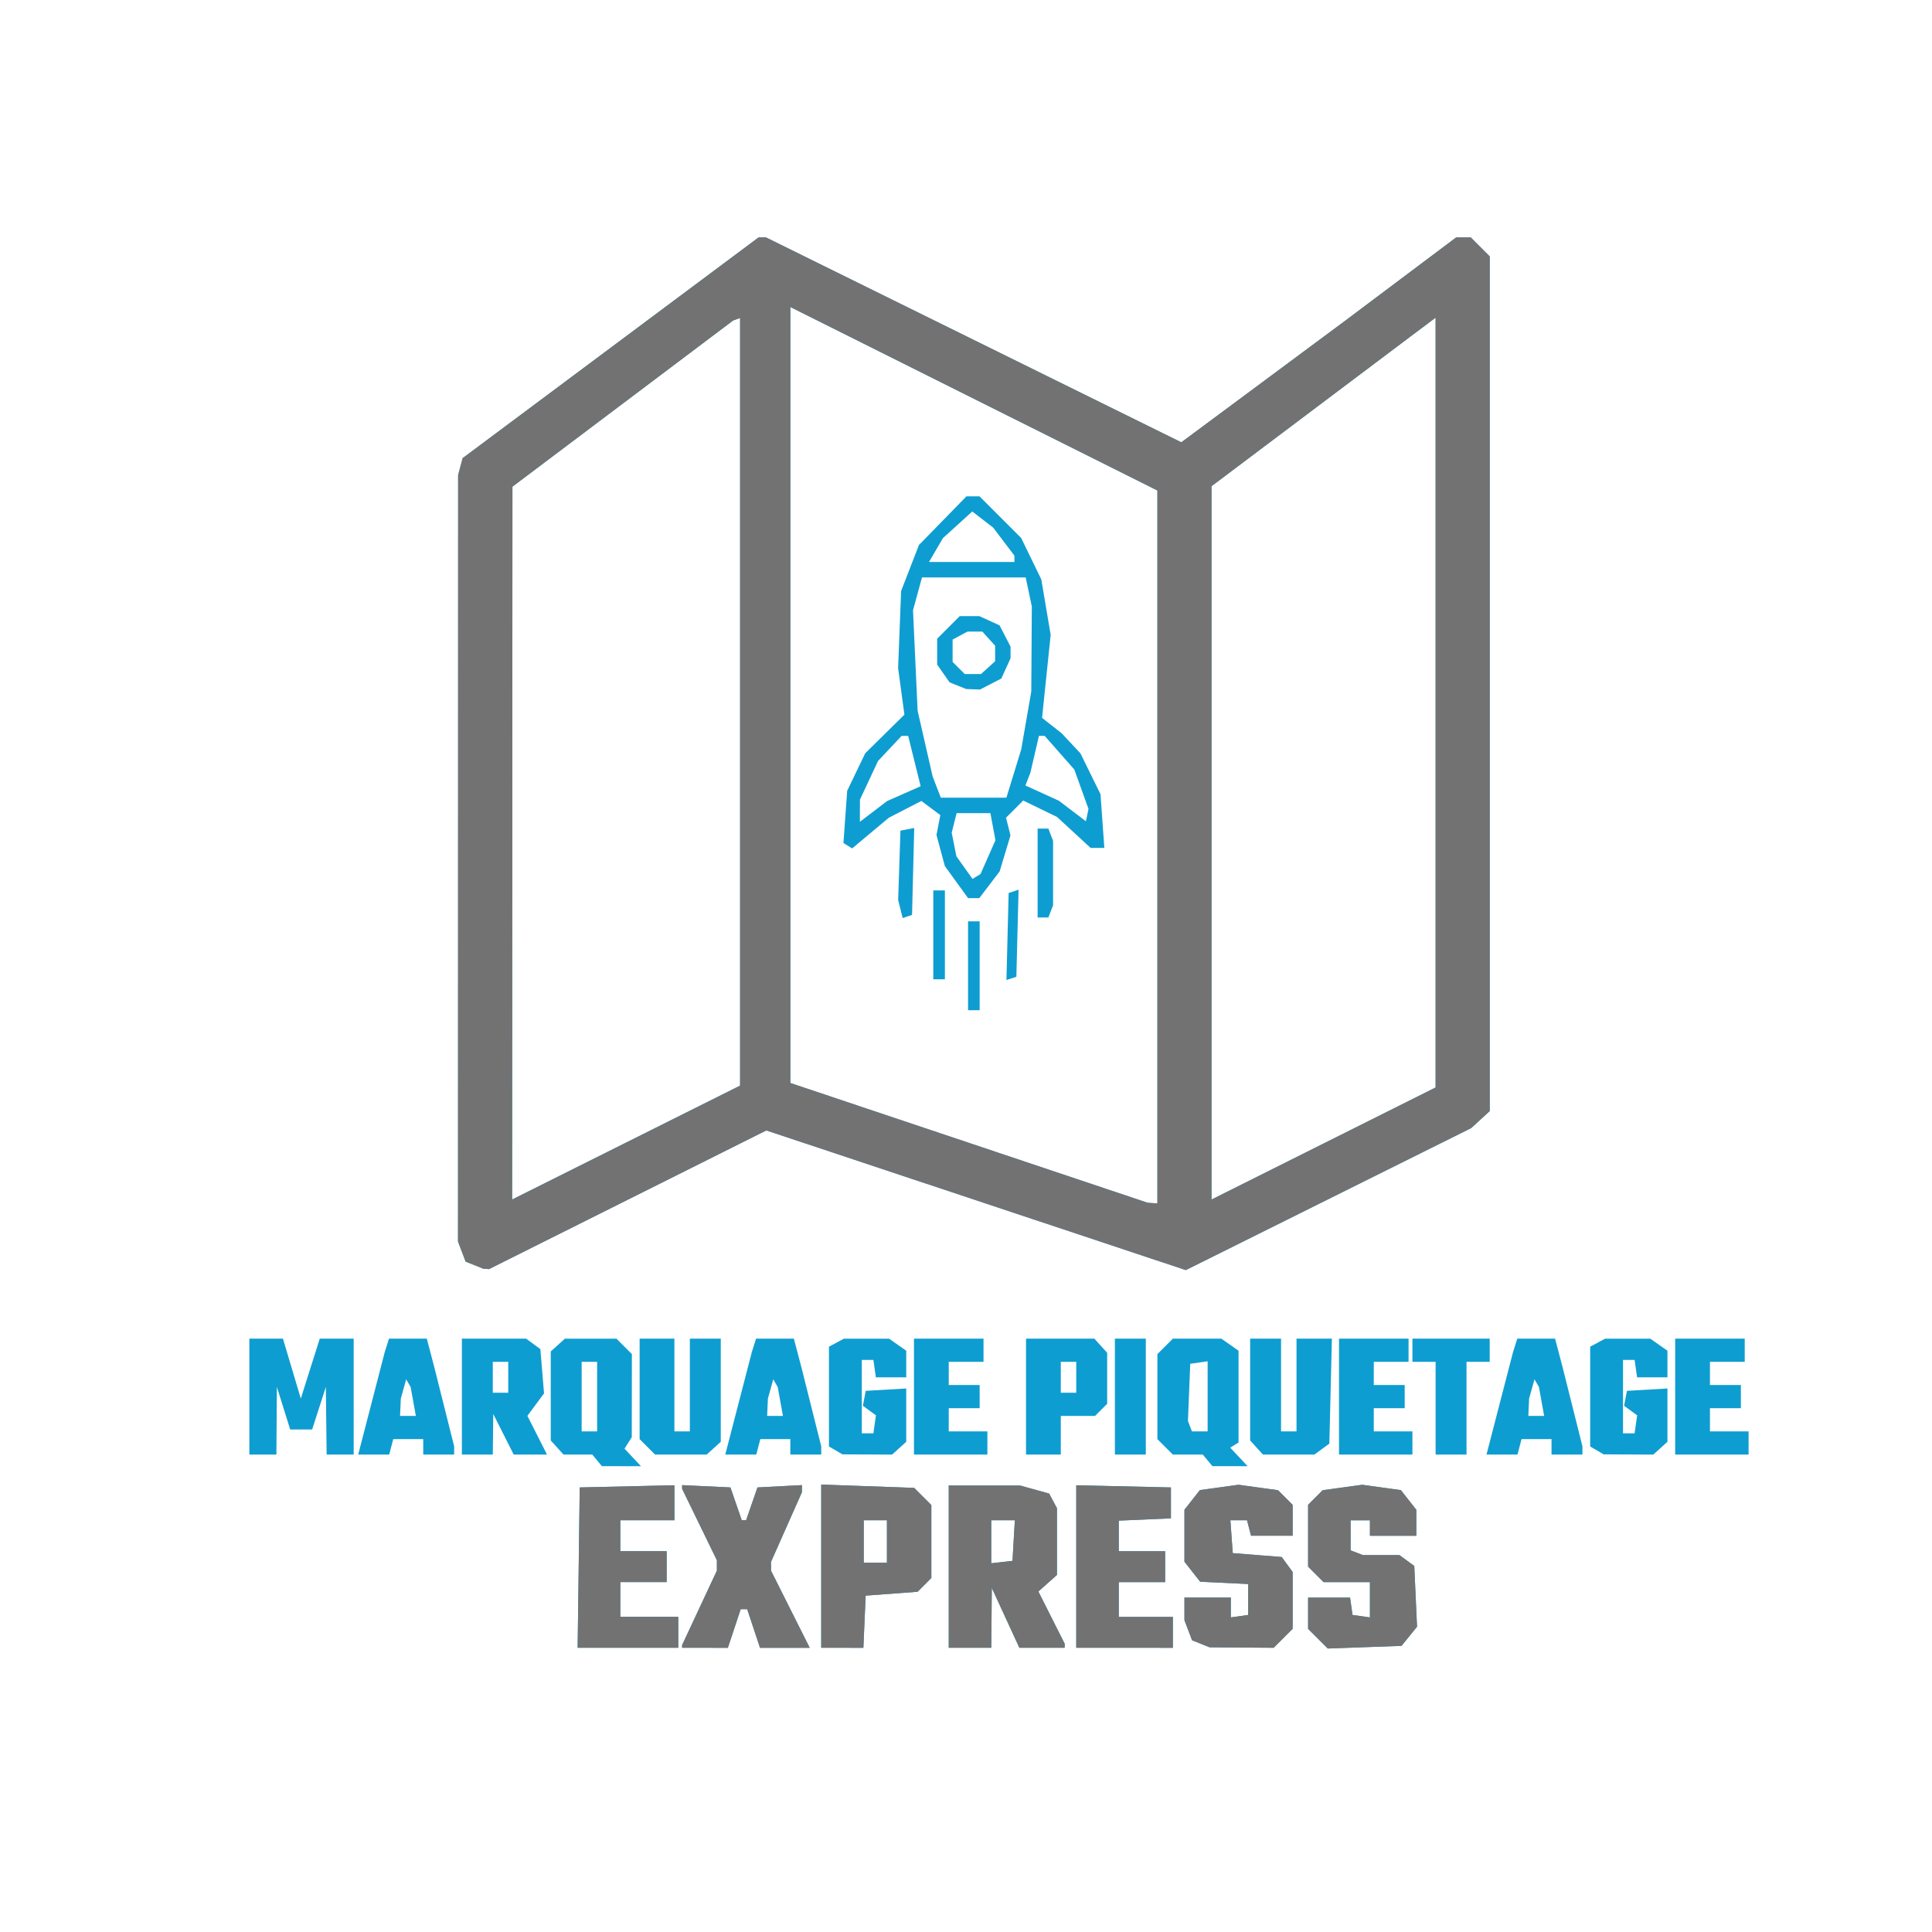 <?xml version="1.0" encoding="UTF-8" standalone="no"?>
<!-- Created with Inkscape (http://www.inkscape.org/) -->

<svg
   version="1.1"
   id="svg2"
   width="500"
   height="500"
   viewBox="0 0 500 500"
   sodipodi:docname="logo.svg"
   inkscape:version="1.2.2 (732a01da63, 2022-12-09)"
   xmlns:inkscape="http://www.inkscape.org/namespaces/inkscape"
   xmlns:sodipodi="http://sodipodi.sourceforge.net/DTD/sodipodi-0.dtd"
   xmlns="http://www.w3.org/2000/svg"
   xmlns:svg="http://www.w3.org/2000/svg">
  <defs
     id="defs6" />
  <sodipodi:namedview
     id="namedview4"
     pagecolor="#ffffff"
     bordercolor="#000000"
     borderopacity="0.25"
     inkscape:showpageshadow="2"
     inkscape:pageopacity="0.0"
     inkscape:pagecheckerboard="0"
     inkscape:deskcolor="#d1d1d1"
     showgrid="false"
     inkscape:zoom="1.888"
     inkscape:cx="104.34322"
     inkscape:cy="289.72458"
     inkscape:window-width="2560"
     inkscape:window-height="1494"
     inkscape:window-x="-11"
     inkscape:window-y="-11"
     inkscape:window-maximized="1"
     inkscape:current-layer="g8" />
  <g
     inkscape:groupmode="layer"
     inkscape:label="Image"
     id="g8">
    <g
       id="g2129"
       transform="translate(211.982,23.221)">
      <path
         style="fill:#0e9dd1"
         d="m -49.469,403.225 h -13.02 l 0.27,-20.75 0.27,-20.75 12.25,-0.281 12.25,-0.281 v 4.531 4.531 h -7 -7 v 4 4 h 6 6 v 4 4 h -6 -6 v 4.5 4.5 h 7.5 7.5 v 4 4 z m 19.94,0 h -5.92 v -0.354 -0.354 l 4.5,-9.63 4.5,-9.63 v -1.339 -1.339 l -4.5,-9.246 -4.5,-9.246 v -0.479 -0.479 l 6.25,0.298 6.25,0.298 1.469,4.25 1.469,4.25 h 0.562 0.562 l 1.469,-4.25 1.469,-4.25 5.75,-0.3 5.75,-0.3 v 0.924 0.924 l -4,9.012 -4,9.012 v 1.133 1.133 l 5.009,9.982 5.009,9.982 h -6.429 -6.429 l -1.661,-5 -1.661,-5 h -0.839 -0.839 l -1.661,5 -1.661,5 z m 35.535,0 H 0.551 v -21.123 -21.123 l 12.028,0.429 12.028,0.429 2.222,2.222 2.222,2.222 v 9.437 9.437 l -1.784,1.786 -1.784,1.786 -6.716,0.5 -6.716,0.5 -0.296,6.75 -0.296,6.75 z m 8.546,-22 h 3 v -5.5 -5.5 h -3 -3 v 5.5 5.5 z m 24.5,22 h -5.5 v -21 -21 l 9.25,0.006 9.25,0.006 3.738,1.038 3.738,1.038 1.012,1.891 1.012,1.891 v 8.641 8.641 l -2.404,2.141 -2.404,2.141 3.404,6.758 3.404,6.758 v 0.525 0.525 h -5.86 -5.86 l -3.568,-7.75 -3.568,-7.75 -0.071,7.75 -0.071,7.749 z m 8.25,-22.184 2.75,-0.316 0.302,-5.25 0.302,-5.25 H 47.603 44.551 v 5.566 5.566 z m 31.75,22.184 h -12.5 V 382.194 361.163 l 12.25,0.281 12.25,0.281 v 4 4 l -6.75,0.296 -6.75,0.296 v 3.954 3.954 h 6 6 v 4 4 h -6 -6 v 4.5 4.5 h 7 7 v 4 4 z m 30.295,-0.063 -8.295,-0.063 -2.265,-0.91 -2.265,-0.91 -0.985,-2.592 -0.985,-2.592 v -2.935 -2.935 h 6 6 v 2.57 2.57 l 2.25,-0.32 2.25,-0.32 v -4 -4 l -6.214,-0.297 -6.214,-0.297 -2.036,-2.588 -2.036,-2.588 v -6.73 -6.73 l 1.999,-2.541 1.999,-2.541 5.001,-0.688 5.001,-0.688 5.109,0.703 5.109,0.703 1.891,1.891 1.891,1.891 v 4 4 h -5.383 -5.383 l -0.523,-2 -0.523,-2 h -2.151 -2.151 l 0.307,4.25 0.307,4.25 6.333,0.504 6.333,0.504 1.417,1.937 1.417,1.937 v 7.354 7.354 l -2.455,2.455 -2.455,2.455 z m 31.843,-0.092 -9.54,0.345 -2.549,-2.549 -2.549,-2.549 v -4.045 -4.045 h 5.43 5.43 l 0.32,2.25 0.32,2.25 2.25,0.32 2.25,0.32 v -4.57 -4.57 h -6 -6 l -2,-2 -2,-2 v -8 -8 l 1.891,-1.891 1.891,-1.891 5.109,-0.703 5.109,-0.703 5.001,0.688 5.001,0.688 1.999,2.541 1.999,2.541 v 3.365 3.365 h -6 -6 v -2 -2 h -2.5 -2.5 v 3.893 3.893 l 1.582,0.607 1.582,0.607 h 4.727 4.727 l 1.93,1.411 1.93,1.411 0.357,7.86 0.357,7.86 -2.006,2.479 -2.006,2.479 z m -192.342,-46.845 h -5.052 l -1.245,-1.5 -1.245,-1.5 h -3.723 -3.723 l -1.655,-1.829 -1.655,-1.829 v -11.516 -11.516 l 1.829,-1.655 1.829,-1.655 h 6.671 6.671 l 2,2 2,2 -0.015,10.75 -0.015,10.75 -0.939,1.485 -0.939,1.485 2.128,2.265 2.128,2.265 h -5.052 z m -8.297,-9 h 2 v -9 -9 h -2 -2 v 9 9 z m 165.797,9 h -4.552 l -1.245,-1.5 -1.245,-1.5 H 95.428 91.551 l -2,-2 -2,-2 v -11 -11 l 2,-2 2,-2 h 6.277 6.277 l 2.223,1.557 2.223,1.557 v 11.884 11.884 l -1.075,0.665 -1.075,0.665 2.25,2.395 2.25,2.394 z m -7.828,-9 h 2.031 v -9.07 -9.07 l -2.25,0.32 -2.25,0.32 -0.297,7.406 -0.297,7.406 0.516,1.344 0.516,1.344 z m -242.469,6 h -3.5 v -15 -15 h 4.346 4.346 l 2.312,7.75 2.312,7.75 2.452,-7.75 2.452,-7.75 h 4.39 4.39 v 15 15 h -3.5 -3.5 l -0.103,-8.75 -0.103,-8.75 -1.77,5.5 -1.77,5.5 h -2.842 -2.842 l -1.724,-5.5 -1.724,-5.5 -0.061,8.75 -0.061,8.75 z m 28.678,0 h -4.01 l 3.431,-13.25 3.431,-13.25 0.552,-1.75 0.552,-1.75 h 4.894 4.894 l 0.984,3.75 0.984,3.75 2.555,10.181 2.555,10.181 v 1.069 1.069 h -4 -4 v -2 -2 h -3.883 -3.883 l -0.523,2 -0.523,2 z m 8.868,-10 h 2.045 l -0.677,-3.75 -0.677,-3.75 -0.576,-0.99 -0.576,-0.99 -0.693,2.49 -0.693,2.49 -0.1,2.25 -0.1,2.25 z m 17.955,10 h -4 v -15 -15 h 8.309 8.309 l 1.846,1.35 1.846,1.35 0.475,5.728 0.475,5.728 -2.152,2.911 -2.152,2.911 2.539,5.011 2.539,5.011 h -4.31 -4.31 l -2.646,-5.25 -2.646,-5.25 -0.061,5.25 -0.061,5.25 z m 6,-16 h 2 v -4 -4 h -2 -2 v 4 4 z m 46.671,16 h -6.671 l -2,-2 -2,-2 v -13 -13 h 4.5 4.5 v 12 12 h 2 2 v -12 -12 h 4 4 v 13.345 13.345 l -1.829,1.655 -1.829,1.655 z m 15.506,0 h -4.01 l 3.431,-13.25 3.431,-13.25 0.552,-1.75 0.552,-1.75 h 4.894 4.894 l 0.984,3.75 0.984,3.75 2.555,10.181 2.555,10.181 v 1.069 1.069 h -4 -4 v -2 -2 h -3.883 -3.883 l -0.523,2 -0.523,2 z m 8.868,-10 h 2.045 l -0.677,-3.75 -0.677,-3.75 -0.576,-0.99 -0.576,-0.99 -0.693,2.49 -0.693,2.49 -0.1,2.25 -0.1,2.25 z m 23.876,9.97 -6.421,-0.03 -1.75,-1.019 -1.75,-1.019 v -12.915 -12.915 l 1.934,-1.035 1.934,-1.035 h 5.843 5.843 l 2.223,1.557 2.223,1.557 v 3.443 3.443 h -3.93 -3.93 l -0.32,-2.25 -0.32,-2.25 h -1.5 -1.5 v 9.5 9.5 h 1.5 1.5 l 0.33,-2.331 0.33,-2.331 -1.689,-1.235 -1.689,-1.235 0.368,-1.934 0.368,-1.934 5.241,-0.302 5.241,-0.302 v 6.897 6.897 l -1.829,1.655 -1.829,1.655 -6.421,-0.03 z m 21.579,0.03 h -9.5 v -15 -15 h 9 9 v 3 3 h -4.5 -4.5 v 3 3 h 4 4 v 3 3 h -4 -4 v 3 3 h 5 5 v 3 3 z m 24,0 h -4.5 v -15 -15 h 8.845 8.845 l 1.655,1.829 1.655,1.829 v 6.6 6.6 l -1.571,1.571 -1.571,1.571 h -4.429 -4.429 v 5 5 z m 6.5,-16 h 2 v -4 -4 h -2 -2 v 4 4 z m 16,16 h -4 v -15 -15 h 4 4 v 15 15 z m 40.964,0 h -6.654 l -1.655,-1.829 -1.655,-1.829 v -13.171 -13.171 h 4 4 v 12 12 h 2 2 v -12 -12 h 4.577 4.577 l -0.327,13.583 -0.327,13.583 -1.941,1.417 -1.941,1.417 z m 22.536,0 h -9.5 v -15 -15 h 9 9 v 3 3 h -4.5 -4.5 v 3 3 h 4 4 v 3 3 h -4 -4 v 3 3 h 5 5 v 3 3 z m 19.5,0 h -4 v -12 -12 h -3 -3 v -3 -3 h 10 10 v 3 3 h -3 -3 v 12 12 z m 13.178,0 h -4.01 l 3.431,-13.25 3.431,-13.25 0.552,-1.75 0.552,-1.75 h 4.894 4.894 l 0.984,3.75 0.984,3.75 2.555,10.181 2.555,10.181 v 1.069 1.069 h -4 -4 v -2 -2 h -3.883 -3.883 l -0.523,2 -0.523,2 z m 8.868,-10 h 2.045 l -0.677,-3.75 -0.677,-3.75 -0.576,-0.99 -0.576,-0.99 -0.693,2.49 -0.693,2.49 -0.1,2.25 -0.1,2.25 z m 23.876,9.97 -6.421,-0.03 -1.75,-1.019 -1.75,-1.019 v -12.915 -12.915 l 1.934,-1.035 1.934,-1.035 h 5.843 5.843 l 2.223,1.557 2.223,1.557 v 3.443 3.443 h -3.93 -3.93 l -0.32,-2.25 -0.32,-2.25 h -1.5 -1.5 v 9.5 9.5 h 1.5 1.5 l 0.33,-2.331 0.33,-2.331 -1.689,-1.235 -1.689,-1.235 0.368,-1.934 0.368,-1.934 5.241,-0.302 5.241,-0.302 v 6.897 6.897 l -1.829,1.655 -1.829,1.655 -6.421,-0.03 z m 21.579,0.03 h -9.5 v -15 -15 h 9 9 v 3 3 h -4.5 -4.5 v 3 3 h 4 4 v 3 3 h -4 -4 v 3 3 h 5 5 v 3 3 z m -317.245,-48.063 -0.755,-0.063 -2.265,-0.91 -2.265,-0.91 -0.985,-2.592 -0.985,-2.592 0.014,-99.185 0.014,-99.185 0.587,-2.188 0.587,-2.188 38.294,-28.562 38.294,-28.562 h 0.954 0.954 l 53.746,26.513 53.746,26.513 21.157,-15.697 21.157,-15.697 14.408,-10.816 14.408,-10.816 h 1.888 1.888 l 2.455,2.455 2.455,2.455 V 153.727 264.32 l -2.399,2.202 -2.399,2.202 -36.924,18.375 -36.924,18.375 -54.287,-18.072 -54.287,-18.072 -35.884,17.947 -35.884,17.947 -0.755,-0.063 z m 172.495,-17.016 1.25,0.079 v -92.255 -92.255 l -47.5,-23.744 -47.5,-23.744 V 156.643 257.058 l 46.25,15.504 46.25,15.504 1.25,0.079 z m -46.25,-49.921 h -1.5 v -11.5 -11.5 h 1.5 1.5 v 11.5 11.5 z m -9,-8 h -1.5 v -11.5 -11.5 h 1.5 1.5 v 11.5 11.5 z m 18.716,-0.237 -1.284,0.426 0.284,-11.263 0.284,-11.263 1.284,-0.426 1.284,-0.426 -0.284,11.263 -0.284,11.263 z m -26.929,-16.023 -1.213,0.403 -0.581,-2.321 -0.581,-2.321 0.294,-8.989 0.294,-8.989 1.784,-0.341 1.783,-0.341 -0.283,11.248 -0.283,11.248 z m 35.106,0.26 h -1.393 v -11.5 -11.5 h 1.393 1.393 l 0.607,1.582 0.607,1.582 v 8.336 8.336 l -0.607,1.582 -0.607,1.582 z m -17.938,-5 h -1.443 l -3.009,-4.154 -3.009,-4.154 -1.085,-4.03 -1.085,-4.03 0.501,-2.566 0.501,-2.566 -2.456,-1.829 -2.456,-1.829 -4.207,2.167 -4.207,2.167 -4.75,3.971 -4.75,3.971 -1.125,-0.695 -1.125,-0.695 0.483,-6.757 0.483,-6.757 2.335,-4.857 2.335,-4.857 5.072,-5 5.072,-5 -0.816,-6 -0.816,-6 0.388,-10 0.388,-10 2.309,-5.951 2.309,-5.951 6.146,-6.299 6.146,-6.299 h 1.685 1.685 l 5.399,5.399 5.399,5.399 2.599,5.351 2.599,5.351 1.214,7.173 1.214,7.173 -1.114,10.743 -1.114,10.743 2.523,1.984 2.523,1.985 2.434,2.599 2.434,2.599 2.603,5.289 2.603,5.289 0.498,6.961 0.498,6.961 H 72.047 70.275 l -4.344,-4.005 -4.344,-4.005 -4.383,-2.13 -4.383,-2.13 -2.221,2.221 -2.221,2.221 0.575,2.292 0.575,2.292 -1.404,4.666 -1.404,4.666 -2.635,3.455 -2.635,3.455 z m 0.734,-5.617 1.037,-0.641 1.932,-4.369 1.932,-4.369 -0.657,-3.502 -0.657,-3.502 H 39.959 35.589 l -0.637,2.537 -0.637,2.537 0.609,3.047 0.609,3.047 2.085,2.928 2.085,2.928 z m -26.673,-16.828 3.517,-2.682 4.347,-1.923 4.347,-1.923 -1.614,-6.51 -1.614,-6.51 -0.849,-0.003 -0.849,-0.003 -3.052,3.25 -3.052,3.25 -2.339,5 -2.339,5 -0.01,2.869 -0.01,2.869 3.517,-2.682 z m 55.316,0.944 0.333,-1.597 -1.831,-5.092 -1.831,-5.092 -3.837,-4.359 -3.837,-4.359 H 57.638 56.894 l -1.102,4.75 -1.102,4.75 -0.646,1.67 -0.646,1.67 4.326,1.969 4.326,1.968 3.5,2.66 3.5,2.66 z m -29.398,-4.499 h 8.485 l 1.919,-6.25 1.919,-6.25 1.301,-7.5 1.301,-7.5 0.071,-11 0.071,-11 -0.795,-3.75 -0.795,-3.75 H 40.044 26.628 l -1.162,4.25 -1.162,4.25 0.597,13 0.597,13 1.942,8.5 1.942,8.5 1.06,2.75 1.06,2.75 h 8.485 z m -0.135,-28.063 -1.8,-0.063 -2.143,-0.865 -2.143,-0.865 -1.607,-2.294 -1.607,-2.294 v -3.354 -3.354 l 2.923,-2.923 2.923,-2.923 h 2.53 2.53 l 2.622,1.195 2.622,1.195 1.425,2.756 1.425,2.756 v 1.503 1.503 l -1.195,2.622 -1.195,2.622 -2.756,1.425 -2.756,1.425 -1.8,-0.063 z m -0.057,-3.937 h 2.1 l 1.829,-1.655 1.829,-1.655 v -2.016 -2.016 l -1.655,-1.829 -1.655,-1.829 h -1.911 -1.911 l -1.934,1.035 -1.934,1.035 v 2.893 2.893 l 1.571,1.571 1.571,1.571 z m -0.299,-29 h 11.057 v -0.822 -0.822 l -2.75,-3.624 -2.75,-3.624 -2.706,-2.091 -2.706,-2.091 -3.794,3.444 -3.794,3.444 -1.807,3.093 -1.807,3.093 z m -89.443,150.256 29.5,-14.74 v -99.341 -99.341 l -0.904,0.333 -0.904,0.333 -28.554,21.5 -28.554,21.5 -0.042,92.248 -0.042,92.248 z m 180.5,0.244 29,-14.507 V 158.603 58.987 l -3.25,2.437 -3.25,2.437 -25.75,19.373 -25.75,19.373 v 92.312 92.312 z"
         id="path2133" />
      <path
         style="fill:#727272"
         d="m -49.469,403.225 h -13.02 l 0.27,-20.75 0.27,-20.75 12.25,-0.281 12.25,-0.281 v 4.531 4.531 h -7 -7 v 4 4 h 6 6 v 4 4 h -6 -6 v 4.5 4.5 h 7.5 7.5 v 4 4 z m 19.94,0 h -5.92 v -0.354 -0.354 l 4.5,-9.63 4.5,-9.63 v -1.339 -1.339 l -4.5,-9.246 -4.5,-9.246 v -0.479 -0.479 l 6.25,0.298 6.25,0.298 1.469,4.25 1.469,4.25 h 0.562 0.562 l 1.469,-4.25 1.469,-4.25 5.75,-0.3 5.75,-0.3 v 0.924 0.924 l -4,9.012 -4,9.012 v 1.133 1.133 l 5.009,9.982 5.009,9.982 h -6.429 -6.429 l -1.661,-5 -1.661,-5 h -0.839 -0.839 l -1.661,5 -1.661,5 z m 35.535,0 H 0.551 v -21.123 -21.123 l 12.028,0.429 12.028,0.429 2.222,2.222 2.222,2.222 v 9.437 9.437 l -1.784,1.786 -1.784,1.786 -6.716,0.5 -6.716,0.5 -0.296,6.75 -0.296,6.75 z m 8.546,-22 h 3 v -5.5 -5.5 h -3 -3 v 5.5 5.5 z m 24.5,22 h -5.5 v -21 -21 l 9.25,0.006 9.25,0.006 3.738,1.038 3.738,1.038 1.012,1.891 1.012,1.891 v 8.641 8.641 l -2.404,2.141 -2.404,2.141 3.404,6.758 3.404,6.758 v 0.525 0.525 h -5.86 -5.86 l -3.568,-7.75 -3.568,-7.75 -0.071,7.75 -0.071,7.749 z m 8.25,-22.184 2.75,-0.316 0.302,-5.25 0.302,-5.25 H 47.603 44.551 v 5.566 5.566 z m 31.75,22.184 h -12.5 V 382.194 361.163 l 12.25,0.281 12.25,0.281 v 4 4 l -6.75,0.296 -6.75,0.296 v 3.954 3.954 h 6 6 v 4 4 h -6 -6 v 4.5 4.5 h 7 7 v 4 4 z m 30.295,-0.063 -8.295,-0.063 -2.265,-0.91 -2.265,-0.91 -0.985,-2.592 -0.985,-2.592 v -2.935 -2.935 h 6 6 v 2.57 2.57 l 2.25,-0.32 2.25,-0.32 v -4 -4 l -6.214,-0.297 -6.214,-0.297 -2.036,-2.588 -2.036,-2.588 v -6.73 -6.73 l 1.999,-2.541 1.999,-2.541 5.001,-0.688 5.001,-0.688 5.109,0.703 5.109,0.703 1.891,1.891 1.891,1.891 v 4 4 h -5.383 -5.383 l -0.523,-2 -0.523,-2 h -2.151 -2.151 l 0.307,4.25 0.307,4.25 6.333,0.504 6.333,0.504 1.417,1.937 1.417,1.937 v 7.354 7.354 l -2.455,2.455 -2.455,2.455 z m 31.843,-0.092 -9.54,0.345 -2.549,-2.549 -2.549,-2.549 v -4.045 -4.045 h 5.43 5.43 l 0.32,2.25 0.32,2.25 2.25,0.32 2.25,0.32 v -4.57 -4.57 h -6 -6 l -2,-2 -2,-2 v -8 -8 l 1.891,-1.891 1.891,-1.891 5.109,-0.703 5.109,-0.703 5.001,0.688 5.001,0.688 1.999,2.541 1.999,2.541 v 3.365 3.365 h -6 -6 v -2 -2 h -2.5 -2.5 v 3.893 3.893 l 1.582,0.607 1.582,0.607 h 4.727 4.727 l 1.93,1.411 1.93,1.411 0.357,7.86 0.357,7.86 -2.006,2.479 -2.006,2.479 z m -227.383,-97.908 -0.755,-0.063 -2.265,-0.91 -2.265,-0.91 -0.985,-2.592 -0.985,-2.592 0.014,-99.185 0.014,-99.185 0.587,-2.188 0.587,-2.188 38.294,-28.562 38.294,-28.562 h 0.954 0.954 l 53.746,26.513 53.746,26.513 21.157,-15.697 21.157,-15.697 14.408,-10.816 14.408,-10.816 h 1.888 1.888 l 2.455,2.455 2.455,2.455 V 153.727 264.32 l -2.399,2.202 -2.399,2.202 -36.924,18.375 -36.924,18.375 -54.287,-18.072 -54.287,-18.072 -35.884,17.947 -35.884,17.947 -0.755,-0.063 z m 172.495,-17.016 1.25,0.079 v -92.255 -92.255 l -47.5,-23.744 -47.5,-23.744 V 156.643 257.058 l 46.25,15.504 46.25,15.504 1.25,0.079 z m -136.25,-15.665 29.5,-14.74 V 158.399 59.058 l -0.904,0.333 -0.904,0.333 -28.554,21.5 -28.554,21.5 -0.042,92.248 -0.042,92.248 z m 180.5,0.244 29,-14.507 V 158.603 58.987 l -3.25,2.437 -3.25,2.437 -25.75,19.373 -25.75,19.373 v 92.312 92.312 z"
         id="path2131" />
    </g>
  </g>
</svg>
